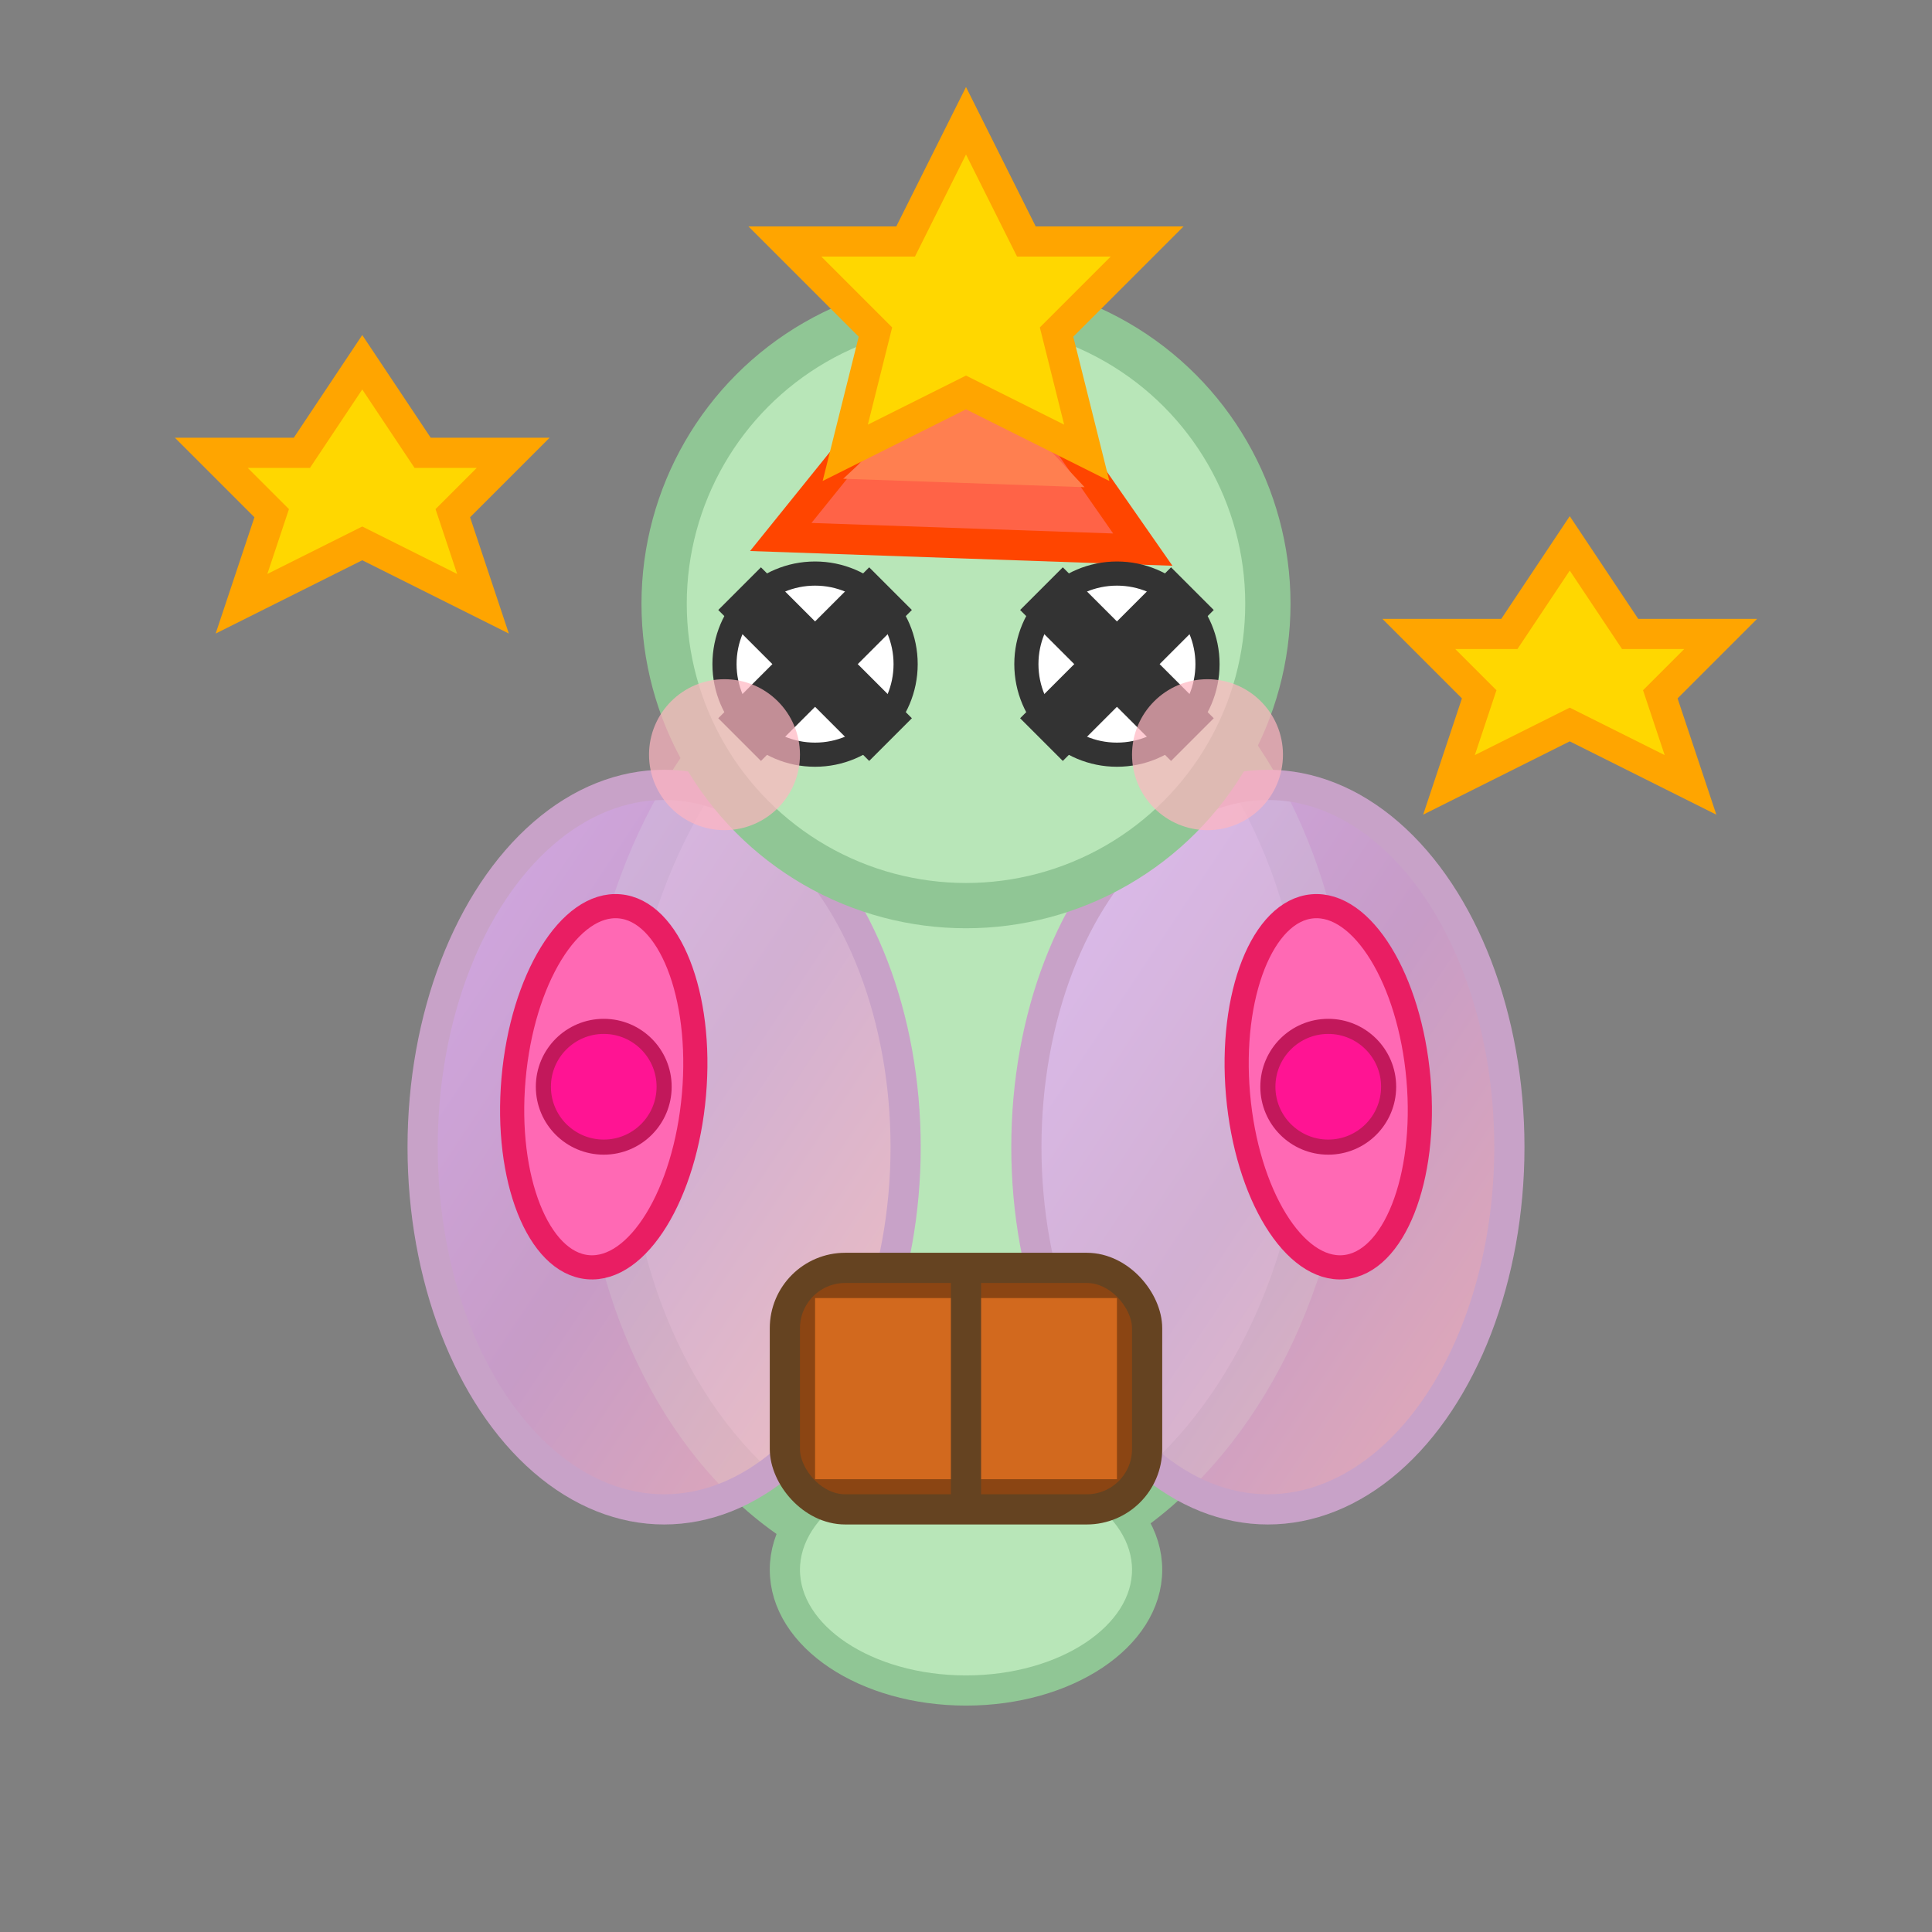 <?xml version="1.0" encoding="UTF-8"?>
<svg width="64" height="64" viewBox="0 0 64 64" xmlns="http://www.w3.org/2000/svg">
  <rect x="0" y="0" width="64" height="64" fill="#808080" stroke="none"/>
  <!-- メイメイ - 気絶状態 -->
  
  <!-- 体（楕円形、少し傾いている） -->
  <ellipse cx="32" cy="36" rx="12" ry="16" fill="#B8E6B8" stroke="#90C695" stroke-width="1.5" transform="rotate(3 32 36)"/>
  
  <!-- 翼（左）- だらんと下がっている -->
  <defs>
    <linearGradient id="wingGradientLeftStun" x1="0%" y1="0%" x2="100%" y2="100%">
      <stop offset="0%" style="stop-color:#E6B3FF;stop-opacity:0.8" />
      <stop offset="50%" style="stop-color:#D8A2D8;stop-opacity:0.8" />
      <stop offset="100%" style="stop-color:#FFB6C1;stop-opacity:0.8" />
    </linearGradient>
  </defs>
  <ellipse cx="22" cy="38" rx="8" ry="12" fill="url(#wingGradientLeftStun)" stroke="#C8A2C8" stroke-width="1"/>
  
  <!-- 翼（右）- だらんと下がっている -->
  <defs>
    <linearGradient id="wingGradientRightStun" x1="0%" y1="0%" x2="100%" y2="100%">
      <stop offset="0%" style="stop-color:#E6B3FF;stop-opacity:0.8" />
      <stop offset="50%" style="stop-color:#D8A2D8;stop-opacity:0.8" />
      <stop offset="100%" style="stop-color:#FFB6C1;stop-opacity:0.8" />
    </linearGradient>
  </defs>
  <ellipse cx="42" cy="38" rx="8" ry="12" fill="url(#wingGradientRightStun)" stroke="#C8A2C8" stroke-width="1"/>
  
  <!-- 頭（少し傾いている） -->
  <circle cx="32" cy="20" r="10" fill="#B8E6B8" stroke="#90C695" stroke-width="1.5"/>
  
  <!-- 大きなクチバシ（少し傾いている） -->
  <polygon points="32,10 38,18 26,18" fill="#FF6347" stroke="#FF4500" stroke-width="1" transform="rotate(2 32 14)"/>
  <polygon points="32,12 36,16 28,16" fill="#FF7F50" transform="rotate(2 32 14)"/>
  
  <!-- 目（左）- ×印 -->
  <circle cx="27" cy="22" r="3" fill="white" stroke="#333" stroke-width="0.8"/>
  <line x1="24.5" y1="19.5" x2="29.5" y2="24.5" stroke="#333" stroke-width="2"/>
  <line x1="29.5" y1="19.5" x2="24.5" y2="24.5" stroke="#333" stroke-width="2"/>
  
  <!-- 目（右）- ×印 -->
  <circle cx="37" cy="22" r="3" fill="white" stroke="#333" stroke-width="0.8"/>
  <line x1="34.5" y1="19.5" x2="39.5" y2="24.5" stroke="#333" stroke-width="2"/>
  <line x1="39.5" y1="19.5" x2="34.5" y2="24.5" stroke="#333" stroke-width="2"/>
  
  <!-- リボン（少し傾いている） -->
  <ellipse cx="20" cy="36" rx="3" ry="6" fill="#FF69B4" stroke="#E91E63" stroke-width="0.8" transform="rotate(5 20 36)"/>
  <circle cx="20" cy="36" r="2" fill="#FF1493" stroke="#C2185B" stroke-width="0.5"/>
  <ellipse cx="44" cy="36" rx="3" ry="6" fill="#FF69B4" stroke="#E91E63" stroke-width="0.8" transform="rotate(-5 44 36)"/>
  <circle cx="44" cy="36" r="2" fill="#FF1493" stroke="#C2185B" stroke-width="0.5"/>
  
  <!-- ほっぺ -->
  <circle cx="24" cy="25" r="2.5" fill="#FFB6C1" opacity="0.7"/>
  <circle cx="40" cy="25" r="2.5" fill="#FFB6C1" opacity="0.7"/>
  
  <!-- 尻尾-->
  <ellipse cx="32" cy="52" rx="6" ry="4" fill="#B8E6B8" stroke="#90C695" stroke-width="1"/>
  
  <!-- 配達バッグ -->
  <rect x="26" y="42" width="12" height="8" rx="2" fill="#8B4513" stroke="#654321" stroke-width="1"/>
  <rect x="27" y="43" width="10" height="6" fill="#D2691E"/>
  <line x1="32" y1="42" x2="32" y2="50" stroke="#654321" stroke-width="1"/>
  
  <!-- 星（気絶エフェクト） -->
  <polygon points="32,4 34,8 38,8 35,11 36,15 32,13 28,15 29,11 26,8 30,8" fill="#FFD700" stroke="#FFA500" stroke-width="1"/>
  <polygon points="12,12 14,15 17,15 15,17 16,20 12,18 8,20 9,17 7,15 10,15" fill="#FFD700" stroke="#FFA500" stroke-width="1"/>
  <polygon points="52,18 54,21 57,21 55,23 56,26 52,24 48,26 49,23 47,21 50,21" fill="#FFD700" stroke="#FFA500" stroke-width="1"/>
</svg>
